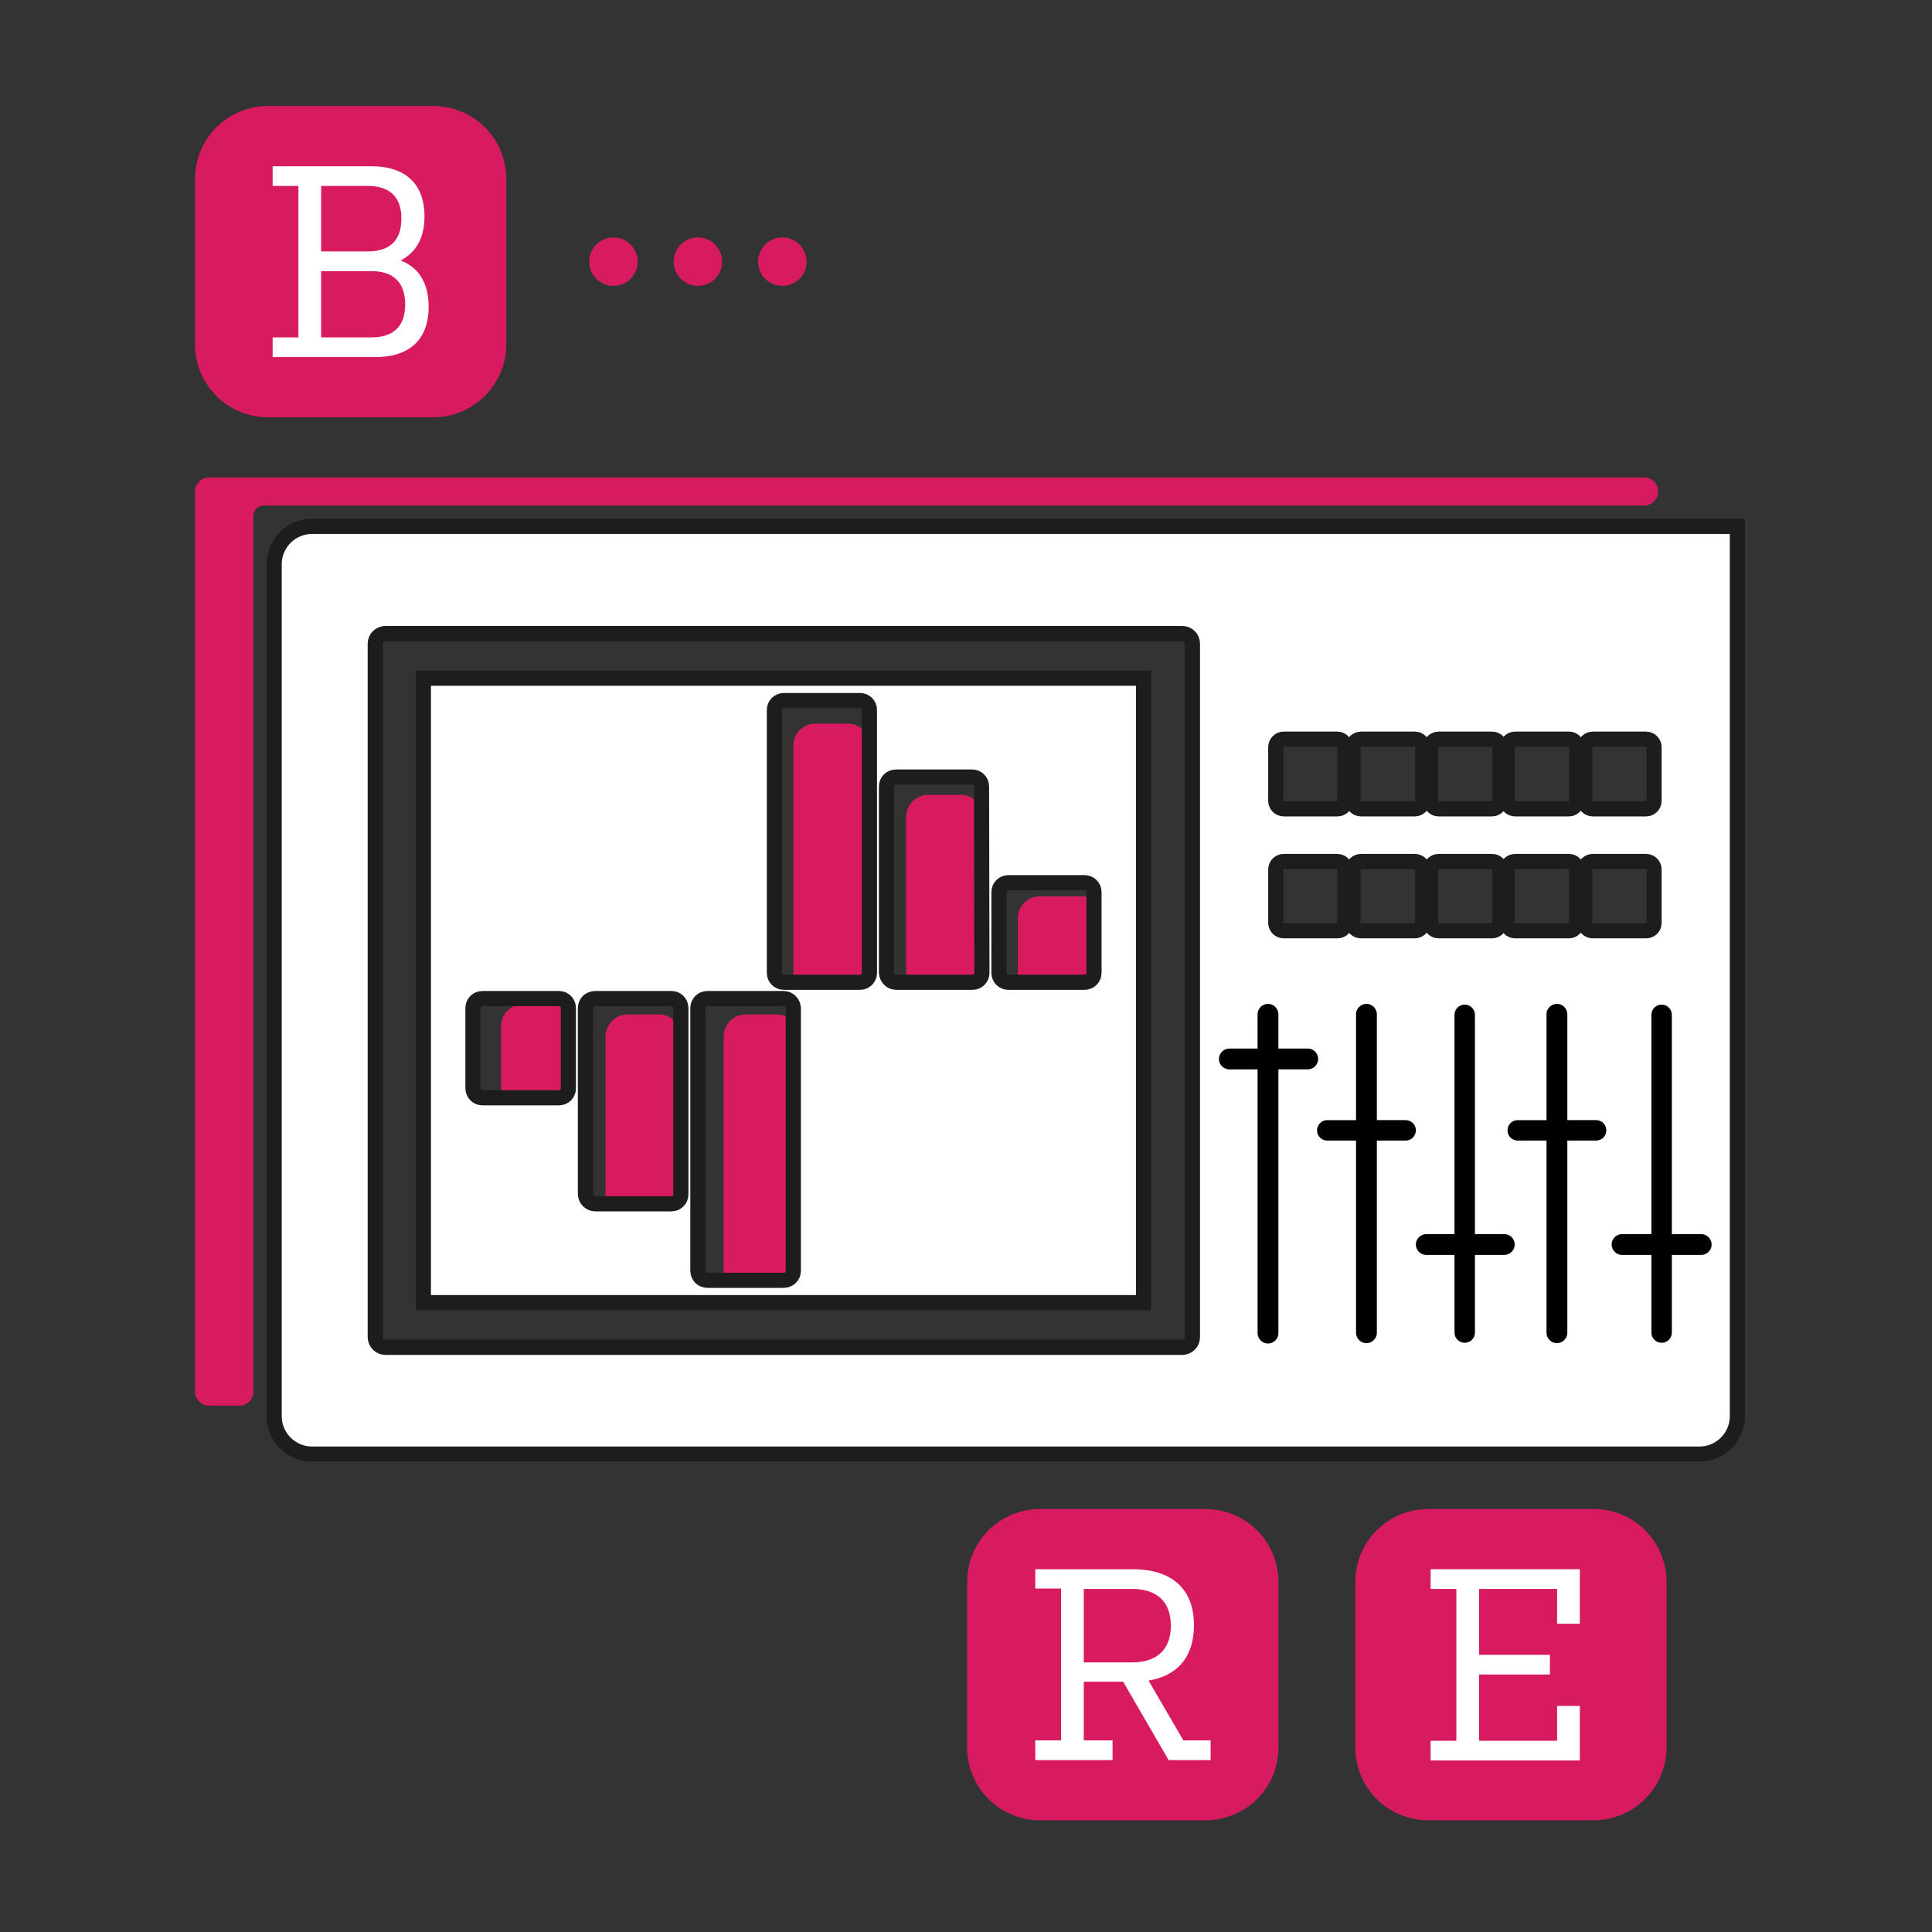 <?xml version="1.0" encoding="utf-8"?>
<!-- Generator: Adobe Illustrator 24.1.3, SVG Export Plug-In . SVG Version: 6.00 Build 0)  -->
<svg version="1.1" id="Layer_1" xmlns="http://www.w3.org/2000/svg" xmlns:xlink="http://www.w3.org/1999/xlink" x="0px" y="0px"
	 viewBox="0 0 510.2 510.2" style="enable-background:new 0 0 510.2 510.2;" xml:space="preserve">
<rect x="0" y="0" width="510.2" height="510.2" fill="#333333" stroke="none"/>
<style type="text/css">
	.st0{fill:#D81B60;}
	.st1{fill:#FFFFFF;stroke:#1D1D1B;stroke-width:4;stroke-miterlimit:10;}
	.st2{fill-rule:evenodd;clip-rule:evenodd;fill:#D81B60;}
	.st3{fill-rule:evenodd;clip-rule:evenodd;}
	.st4{fill:#FFFFFF;}
</style>
<path class="st0" d="M215.3,191.1h8.6c3.2,0,5.8,2.6,5.8,5.8v65.2c0,3.2-2.6,5.8-5.8,5.8h-8.6c-3.2,0-5.8-2.6-5.8-5.8v-65.2
	C209.5,193.7,212.1,191.1,215.3,191.1z"/>
<path class="st0" d="M245.1,209.9h8.6c3.2,0,5.8,2.6,5.8,5.8v65.2c0,3.2-2.6,5.8-5.8,5.8h-8.6c-3.2,0-5.8-2.6-5.8-5.8v-65.2
	C239.3,212.5,241.9,209.9,245.1,209.9z"/>
<path class="st0" d="M274.6,236.7h16.2c3.2,0,5.8,2.6,5.8,5.8v65.2c0,3.2-2.6,5.8-5.8,5.8h-16.2c-3.2,0-5.8-2.6-5.8-5.8v-65.2
	C268.8,239.3,271.4,236.7,274.6,236.7z"/>
<path class="st0" d="M138.1,265.2h8.3c3.2,0,5.8,2.6,5.8,5.8v65.2c0,3.2-2.6,5.8-5.8,5.8h-8.3c-3.2,0-5.8-2.6-5.8-5.8V271
	C132.3,267.8,134.9,265.2,138.1,265.2z"/>
<path class="st0" d="M165.7,267.9h8.3c3.2,0,5.8,2.6,5.8,5.8v65.2c0,3.2-2.6,5.8-5.8,5.8h-8.3c-3.2,0-5.8-2.6-5.8-5.8v-65.2
	C160,270.5,162.5,267.9,165.7,267.9z"/>
<path class="st0" d="M196.9,267.9h8.3c3.2,0,5.8,2.6,5.8,5.8v65.2c0,3.2-2.6,5.8-5.8,5.8h-8.3c-3.2,0-5.8-2.6-5.8-5.8v-65.2
	C191.2,270.5,193.7,267.9,196.9,267.9z"/>
<path class="st1" d="M440.7,139H82.4c-5.5,0-10,4.5-10,10v225c0,5.5,4.5,10,10,10h366.4c5.5,0,10-4.5,10-10V139H440.7z M314.9,353.1
	c0,1.5-1.2,2.7-2.7,2.7H101.8c-1.5,0-2.7-1.2-2.7-2.7c0,0,0,0,0,0V170c0-1.5,1.2-2.7,2.7-2.7c0,0,0,0,0,0h210.4
	c1.5,0,2.7,1.2,2.7,2.7L314.9,353.1z M355.3,243.7c0,1.2-1,2.1-2.1,2.1H339c-1.2,0-2.1-1-2.1-2.1v-14.1c0-1.2,1-2.1,2.1-2.1
	c0,0,0,0,0,0h14.1c1.2,0,2.1,0.9,2.1,2.1c0,0,0,0,0,0V243.7z M355.3,211.5c0,1.2-1,2.1-2.1,2.1H339c-1.2,0-2.1-1-2.1-2.1v-14.2
	c0-1.2,1-2.1,2.1-2.1c0,0,0,0,0,0h14.1c1.2,0,2.1,0.9,2.1,2.1c0,0,0,0,0,0V211.5z M375.7,243.7c0,1.2-1,2.1-2.1,2.1h-14.2
	c-1.2,0-2.1-1-2.1-2.1c0,0,0,0,0,0v-14.1c0-1.2,1-2.1,2.1-2.1l0,0h14.2c1.2,0,2.1,0.9,2.1,2.1c0,0,0,0,0,0V243.7z M375.7,211.5
	c0,1.2-1,2.1-2.1,2.1h-14.2c-1.2,0-2.1-1-2.1-2.1v-14.2c0-1.2,1-2.1,2.1-2.1l0,0h14.2c1.2,0,2.1,0.9,2.1,2.1c0,0,0,0,0,0V211.5z
	 M396.1,243.7c0,1.2-1,2.1-2.1,2.1h-14.1c-1.2,0-2.1-1-2.1-2.1c0,0,0,0,0,0v-14.1c0-1.2,1-2.1,2.1-2.1l0,0h14.1
	c1.2,0,2.1,0.9,2.1,2.1c0,0,0,0,0,0V243.7z M396.1,211.5c0,1.2-1,2.1-2.1,2.1h-14.1c-1.2,0-2.1-1-2.1-2.1v-14.2c0-1.2,1-2.1,2.1-2.1
	l0,0h14.1c1.2,0,2.1,0.9,2.1,2.1c0,0,0,0,0,0V211.5z M416.4,243.7c0,1.2-1,2.1-2.1,2.1h-14.2c-1.2,0-2.1-1-2.1-2.1c0,0,0,0,0,0
	v-14.1c0-1.2,1-2.1,2.1-2.1l0,0h14.2c1.2,0,2.1,0.9,2.1,2.1c0,0,0,0,0,0V243.7z M416.4,211.5c0,1.2-1,2.1-2.1,2.1h-14.2
	c-1.2,0-2.1-1-2.1-2.1v-14.2c0-1.2,1-2.1,2.1-2.1l0,0h14.2c1.2,0,2.1,0.9,2.1,2.1c0,0,0,0,0,0V211.5z M436.8,243.7
	c0,1.2-0.9,2.1-2.1,2.1c0,0,0,0,0,0h-14.1c-1.2,0-2.1-1-2.1-2.1c0,0,0,0,0,0v-14.1c0-1.2,1-2.1,2.1-2.1l0,0h14.1
	c1.2,0,2.1,1,2.1,2.1v0V243.7z M436.8,211.5c0,1.2-1,2.1-2.1,2.1h-14.1c-1.2,0-2.1-1-2.1-2.1v-14.2c0-1.2,1-2.1,2.1-2.1l0,0h14.1
	c1.2,0,2.1,1,2.1,2.1v0V211.5z"/>
<path class="st1" d="M111.8,179.1V344h190.2V179.1H111.8z M150.1,287.4c0,1.4-1.1,2.5-2.5,2.5h-20.2c-1.4,0-2.5-1.1-2.5-2.5v-21.2
	c0-1.4,1.1-2.5,2.5-2.5h20.2c1.4,0,2.5,1.1,2.5,2.5V287.4z M179.8,315.4c0,1.4-1.1,2.5-2.5,2.5l0,0h-20.1c-1.4,0-2.5-1.1-2.6-2.5
	v-49.2c0-1.4,1.1-2.5,2.6-2.5h20.1c1.4,0,2.5,1.1,2.5,2.5l0,0V315.4z M209.5,335.6c0,1.4-1.1,2.5-2.6,2.5h-20.1
	c-1.4,0-2.5-1.1-2.5-2.5l0,0v-69.4c0-1.4,1.1-2.5,2.5-2.5c0,0,0,0,0,0h20.1c1.4,0,2.5,1.1,2.6,2.5L209.5,335.6z M229.6,256.9
	c0,1.4-1.1,2.5-2.5,2.5c0,0,0,0,0,0h-20.1c-1.4,0-2.5-1.1-2.5-2.5v-69.4c0-1.4,1.1-2.5,2.5-2.5h20.1c1.4,0,2.5,1.1,2.5,2.5
	L229.6,256.9z M259.3,256.9c0,1.4-1.1,2.5-2.5,2.5c0,0,0,0,0,0h-20.1c-1.4,0-2.5-1.1-2.6-2.5v-49.2c0-1.4,1.1-2.5,2.5-2.5
	c0,0,0,0,0,0h20.1c1.4,0,2.5,1.1,2.5,2.5c0,0,0,0,0,0L259.3,256.9z M288.9,256.9c0,1.4-1.1,2.5-2.5,2.5c0,0,0,0,0,0h-20.1
	c-1.4,0-2.5-1.1-2.5-2.5c0,0,0,0,0,0v-21.3c0-1.4,1.1-2.5,2.5-2.5c0,0,0,0,0,0h20.1c1.4,0,2.5,1.1,2.5,2.5l0,0L288.9,256.9z"/>
<path class="st2" d="M69.6,133.5h364.6c2,0,3.7-1.7,3.7-3.7l0,0c0-2-1.6-3.7-3.7-3.7H55.2c-2,0-3.7,1.6-3.7,3.7v237.7
	c0,2,1.7,3.7,3.7,3.7h8c2,0,3.7-1.6,3.7-3.7V136.3C66.9,134.8,68.1,133.5,69.6,133.5z"/>
<path class="st3" d="M332.1,268c-0.1-1.5,1.1-2.8,2.6-2.9c1.5-0.1,2.8,1.1,2.9,2.6c0,0.1,0,0.2,0,0.3v8.9h7.6
	c1.5-0.1,2.8,1.1,2.9,2.6s-1.1,2.8-2.6,2.9c-0.1,0-0.2,0-0.3,0h-7.6v69.5c0.1,1.5-1.1,2.8-2.6,2.9c-1.5,0.1-2.8-1.1-2.9-2.6
	c0-0.1,0-0.2,0-0.3v-69.5h-7.6c-1.5-0.1-2.7-1.4-2.6-2.9c0.1-1.4,1.2-2.5,2.6-2.6h7.6V268z"/>
<path class="st3" d="M358.1,268c-0.1-1.5,1.1-2.8,2.6-2.9s2.8,1.1,2.9,2.6c0,0.1,0,0.2,0,0.3v27.8h7.6c1.5,0,2.7,1.2,2.7,2.7
	c0,1.5-1.2,2.7-2.7,2.7h-7.6v50.6c0.1,1.5-1.1,2.8-2.6,2.9s-2.8-1.1-2.9-2.6c0-0.1,0-0.2,0-0.3v-50.6h-7.6c-1.5,0-2.7-1.2-2.7-2.7
	c0-1.5,1.2-2.7,2.7-2.7h7.6V268z"/>
<path class="st3" d="M384.1,268c0-1.5,1.2-2.7,2.7-2.7c1.5,0,2.7,1.2,2.7,2.7v57.9h7.6c1.5-0.1,2.8,1.1,2.9,2.6s-1.1,2.8-2.6,2.9
	c-0.1,0-0.2,0-0.3,0h-7.6v20.5c0,1.5-1.2,2.7-2.7,2.7c-1.5,0-2.7-1.2-2.7-2.7v-20.5h-7.6c-1.5-0.1-2.7-1.4-2.6-2.9
	c0.1-1.4,1.2-2.5,2.6-2.6h7.6V268z"/>
<path class="st3" d="M408.4,268c-0.1-1.5,1.1-2.8,2.6-2.9s2.8,1.1,2.9,2.6c0,0.1,0,0.2,0,0.3v27.8h7.6c1.5,0,2.7,1.2,2.7,2.7
	c0,1.5-1.2,2.7-2.7,2.7h-7.6v50.6c0.1,1.5-1.1,2.8-2.6,2.9s-2.8-1.1-2.9-2.6c0-0.1,0-0.2,0-0.3v-50.6h-7.6c-1.5,0-2.7-1.2-2.7-2.7
	c0-1.5,1.2-2.7,2.7-2.7h7.6V268z"/>
<path class="st3" d="M436.1,268c0-1.5,1.2-2.7,2.7-2.7c1.5,0,2.7,1.2,2.7,2.7v57.9h7.6c1.5-0.1,2.8,1.1,2.9,2.6s-1.1,2.8-2.6,2.9
	c-0.1,0-0.2,0-0.3,0h-7.6v20.5c0,1.5-1.2,2.7-2.7,2.7c-1.5,0-2.7-1.2-2.7-2.7v-20.5h-7.6c-1.5,0.1-2.8-1.1-2.9-2.6s1.1-2.8,2.6-2.9
	c0.1,0,0.2,0,0.3,0h7.6V268z"/>
<path class="st0" d="M114.4,110.2H70.8c-10.7,0-19.3-8.6-19.3-19.3V47.3c0-10.7,8.6-19.3,19.3-19.3h43.6c10.7,0,19.3,8.6,19.3,19.3
	v43.6C133.7,101.6,125,110.2,114.4,110.2z"/>
<path class="st0" d="M318.3,480.7h-43.6c-10.7,0-19.3-8.6-19.3-19.3v-43.6c0-10.7,8.6-19.3,19.3-19.3h43.6
	c10.7,0,19.3,8.6,19.3,19.3v43.6C337.7,472.1,329,480.7,318.3,480.7z"/>
<path class="st0" d="M420.8,480.7h-43.6c-10.7,0-19.3-8.6-19.3-19.3v-43.6c0-10.7,8.6-19.3,19.3-19.3h43.6
	c10.7,0,19.3,8.6,19.3,19.3v43.6C440.1,472.1,431.4,480.7,420.8,480.7z"/>
<circle class="st0" cx="162" cy="69.1" r="6.4"/>
<circle class="st0" cx="184.3" cy="69.1" r="6.4"/>
<circle class="st0" cx="206.6" cy="69.1" r="6.4"/>
<path class="st4" d="M78.8,49.1H72v-5.2h26c8.9,0,14.1,4.5,14.1,13.3c0,5.7-2.3,9.5-6.3,11.6c4.8,1.8,7.4,6,7.4,12.2
	c0,8.8-5.2,13.3-14.1,13.3H72v-5.2h6.8V49.1z M84.8,66.4H97c6.1,0,9-3,9-8.7c0-5.6-3-8.6-8.9-8.6H84.8V66.4z M84.8,89.1H98
	c6,0,9-3,9-8.7c0-5.7-3-8.8-8.9-8.8H84.8V89.1z"/>
<path class="st4" d="M273.4,414.4h25.8c9.8,0,16.1,4.8,16.1,14.8c0,8.6-4.6,13.4-12,14.6l9.2,15.8h7.2v5.2h-11.1l-12-20.7h-10.4
	v15.5h7.6v5.2h-20.4v-5.2h6.8v-40.1h-6.8V414.4z M286.2,439h12.8c6.2,0,10.2-3.1,10.2-9.7c0-6.6-4-9.7-10.2-9.7h-12.8V439z"/>
<path class="st4" d="M384.6,419.6h-6.8v-5.2h39.4v14.4h-6v-9.2h-20.6V437h18.7v5.2h-18.7v17.5h20.6v-9.2h6v14.4h-39.4v-5.2h6.8
	V419.6z"/>
</svg>
